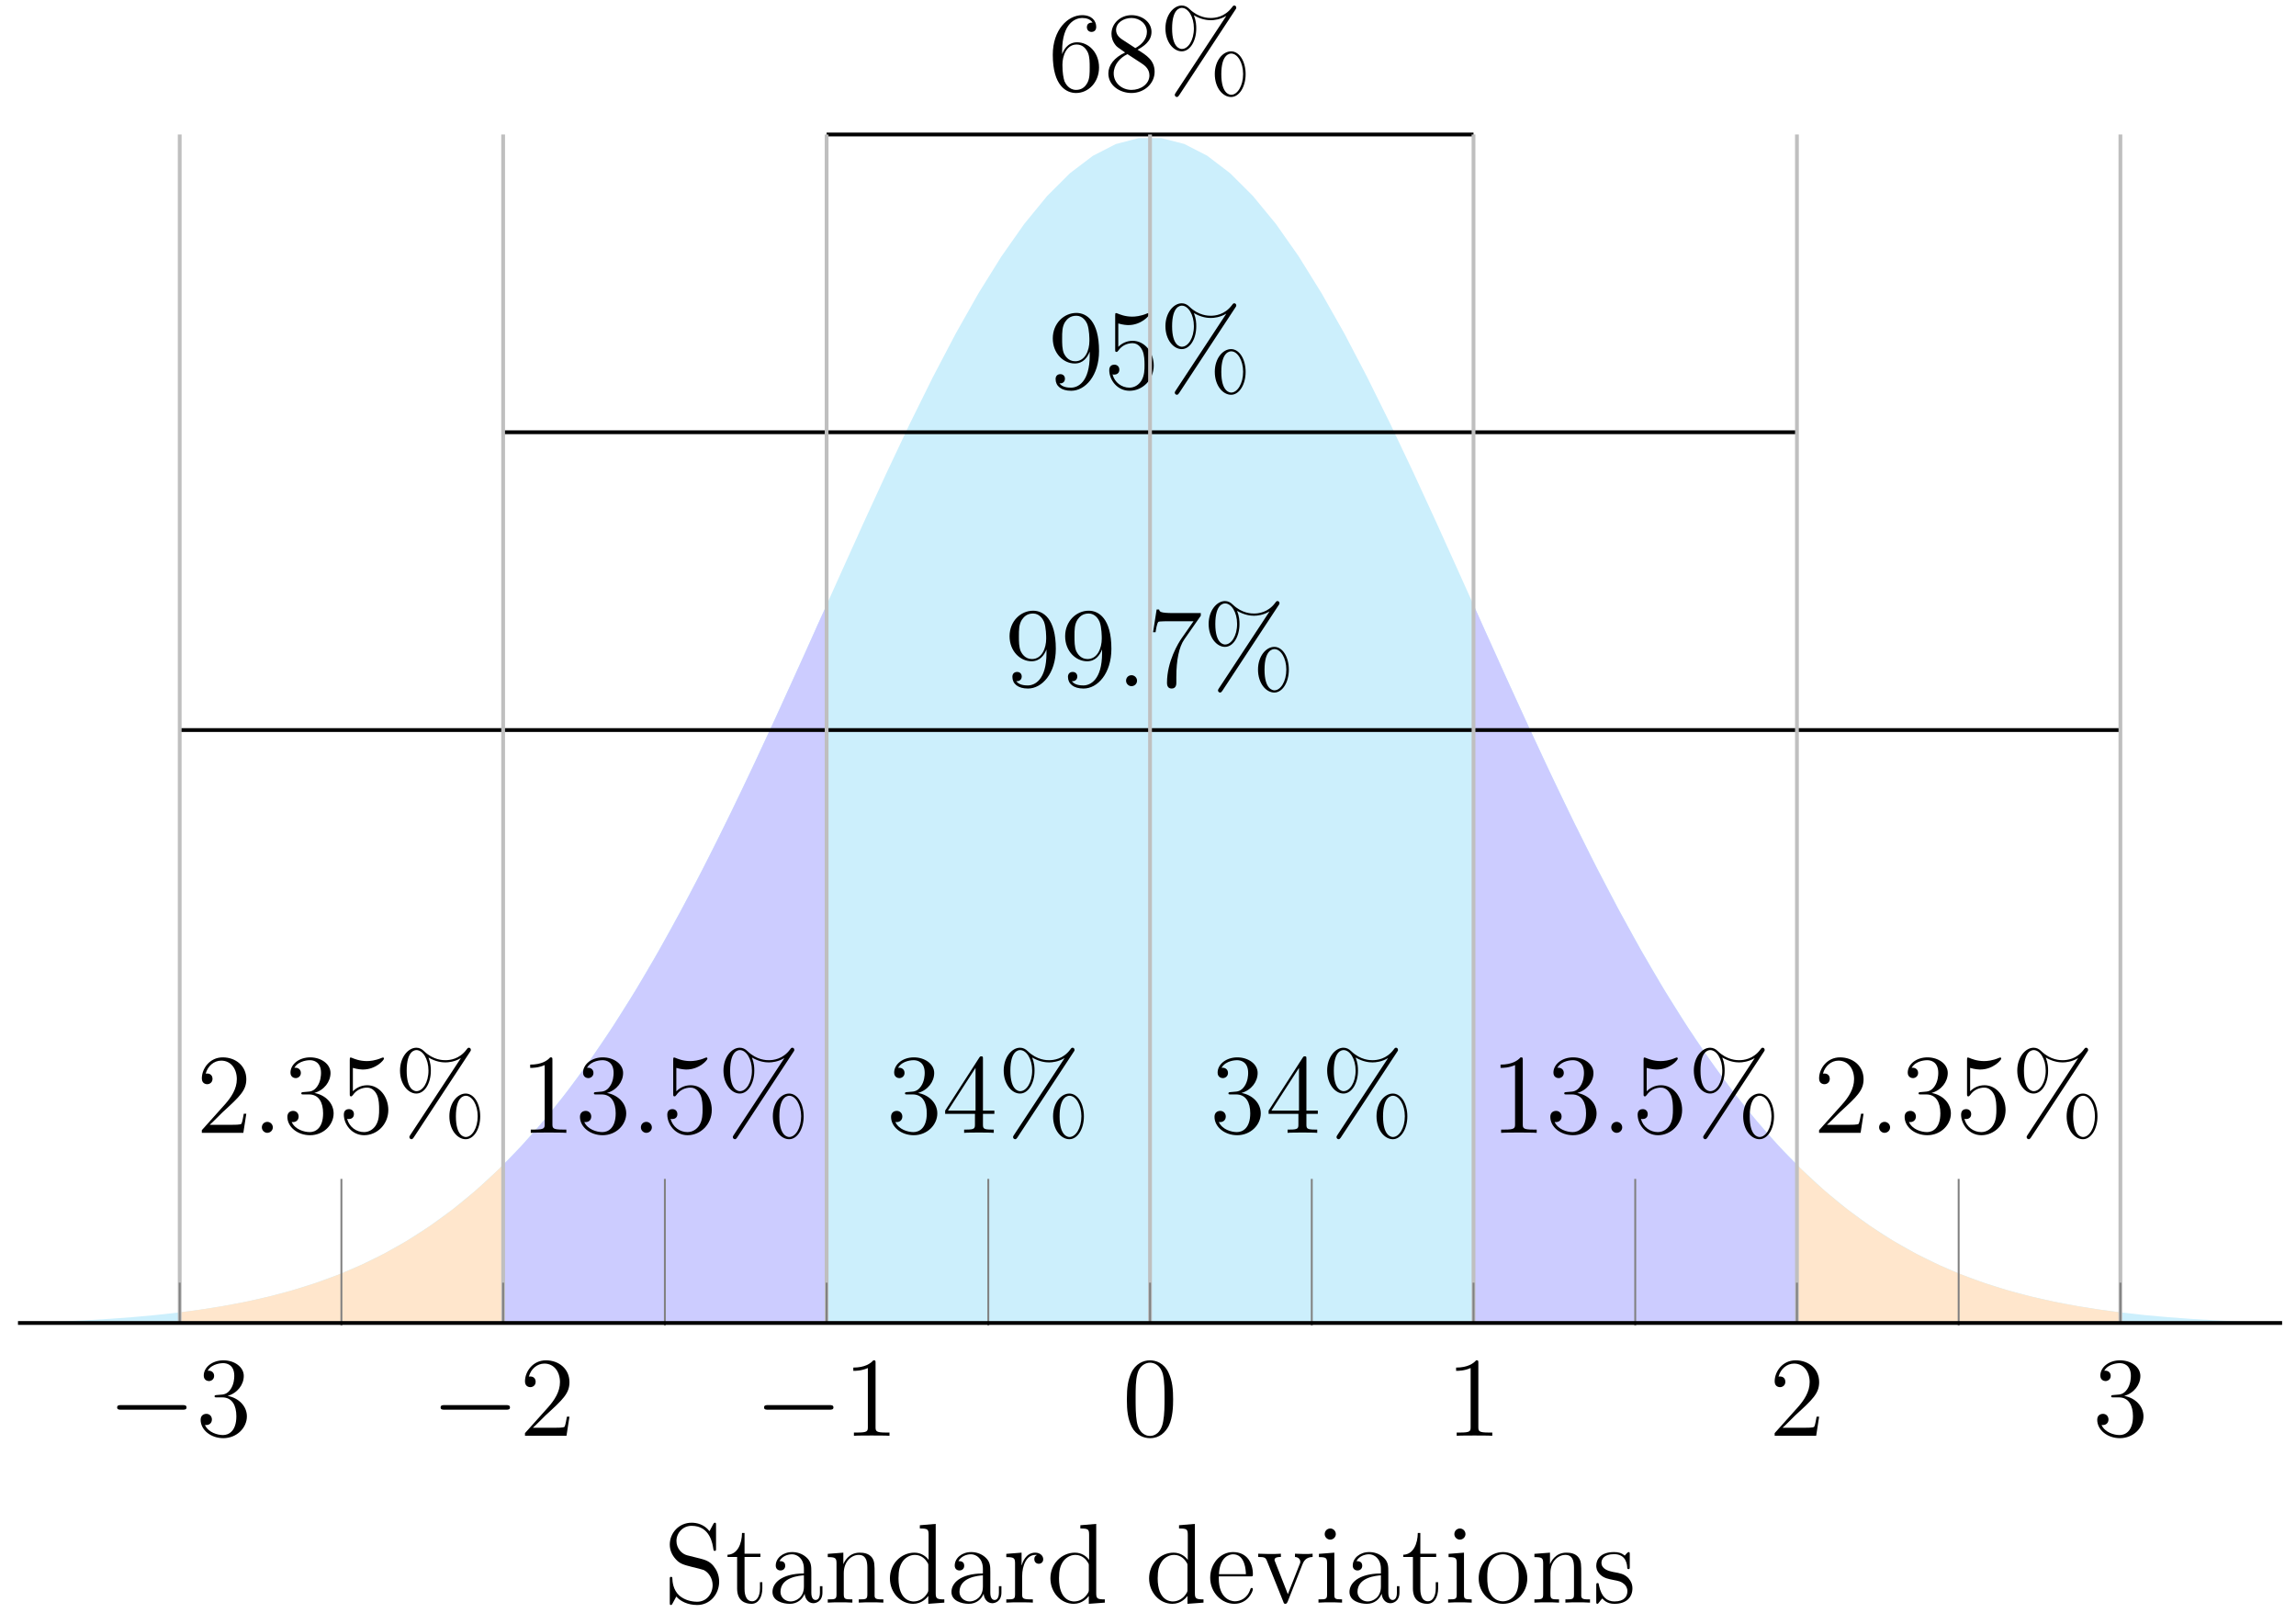 <?xml version="1.0" encoding="UTF-8"?>
<svg xmlns="http://www.w3.org/2000/svg" xmlns:xlink="http://www.w3.org/1999/xlink" width="242pt" height="170pt" viewBox="0 0 242 170" version="1.1">
<defs>
<g>
<symbol overflow="visible" id="glyph0-0">
<path style="stroke:none;" d=""/>
</symbol>
<symbol overflow="visible" id="glyph0-1">
<path style="stroke:none;" d="M 5.359 -2.438 C 5.359 -4.031 4.25 -5.094 3.047 -5.094 C 1.984 -5.094 1.594 -4.172 1.469 -3.844 L 1.469 -4.156 C 1.469 -7.188 2.938 -7.656 3.578 -7.656 C 4.016 -7.656 4.453 -7.531 4.672 -7.172 C 4.531 -7.172 4.078 -7.172 4.078 -6.688 C 4.078 -6.422 4.25 -6.188 4.562 -6.188 C 4.859 -6.188 5.062 -6.375 5.062 -6.719 C 5.062 -7.344 4.609 -7.953 3.578 -7.953 C 2.062 -7.953 0.484 -6.406 0.484 -3.781 C 0.484 -0.484 1.922 0.25 2.938 0.25 C 4.25 0.25 5.359 -0.891 5.359 -2.438 Z M 4.375 -2.453 C 4.375 -1.844 4.375 -1.297 4.141 -0.844 C 3.844 -0.281 3.422 -0.078 2.938 -0.078 C 2.188 -0.078 1.828 -0.734 1.719 -0.984 C 1.609 -1.297 1.5 -1.891 1.5 -2.719 C 1.5 -3.672 1.922 -4.859 3 -4.859 C 3.656 -4.859 4 -4.406 4.188 -4 C 4.375 -3.562 4.375 -2.969 4.375 -2.453 Z M 4.375 -2.453 "/>
</symbol>
<symbol overflow="visible" id="glyph0-2">
<path style="stroke:none;" d="M 5.359 -1.984 C 5.359 -3.203 4.5 -3.734 3.562 -4.312 C 4.156 -4.641 5.031 -5.188 5.031 -6.188 C 5.031 -7.234 4.031 -7.953 2.922 -7.953 C 1.75 -7.953 0.812 -7.078 0.812 -5.984 C 0.812 -5.578 0.938 -5.172 1.266 -4.766 C 1.406 -4.609 1.406 -4.609 2.25 -4.016 C 1.094 -3.484 0.484 -2.672 0.484 -1.812 C 0.484 -0.531 1.703 0.25 2.922 0.25 C 4.25 0.25 5.359 -0.734 5.359 -1.984 Z M 4.547 -6.188 C 4.547 -5.453 4.016 -4.859 3.328 -4.484 L 1.938 -5.391 C 1.781 -5.5 1.297 -5.812 1.297 -6.391 C 1.297 -7.172 2.109 -7.656 2.922 -7.656 C 3.781 -7.656 4.547 -7.047 4.547 -6.188 Z M 4.812 -1.609 C 4.812 -0.688 3.891 -0.078 2.922 -0.078 C 1.906 -0.078 1.047 -0.812 1.047 -1.812 C 1.047 -2.734 1.719 -3.484 2.5 -3.844 L 3.938 -2.906 C 4.25 -2.703 4.812 -2.328 4.812 -1.609 Z M 4.812 -1.609 "/>
</symbol>
<symbol overflow="visible" id="glyph0-3">
<path style="stroke:none;" d="M 8.109 -8.734 C 8.109 -8.891 8 -8.969 7.906 -8.969 C 7.781 -8.969 7.75 -8.906 7.656 -8.781 C 6.891 -7.75 5.875 -7.656 5.422 -7.656 C 5.188 -7.656 4.156 -7.656 3.188 -8.594 C 2.938 -8.844 2.672 -8.969 2.359 -8.969 C 1.5 -8.969 0.641 -7.969 0.641 -6.562 C 0.641 -5.109 1.5 -4.141 2.359 -4.141 C 3.234 -4.141 3.891 -5.219 3.891 -6.547 C 3.891 -6.891 3.875 -7.344 3.641 -7.938 C 4.406 -7.484 5.078 -7.422 5.422 -7.422 C 5.75 -7.422 6.406 -7.484 7.047 -7.875 L 7.047 -7.859 L 1.719 0.234 C 1.656 0.344 1.625 0.375 1.625 0.438 C 1.625 0.578 1.734 0.672 1.859 0.672 C 1.953 0.672 2.016 0.578 2.078 0.5 L 8.016 -8.531 C 8.094 -8.641 8.109 -8.672 8.109 -8.734 Z M 9.094 -1.734 C 9.094 -3.109 8.422 -4.141 7.562 -4.141 C 6.688 -4.141 5.844 -3.156 5.844 -1.75 C 5.844 -0.281 6.703 0.672 7.562 0.672 C 8.422 0.672 9.094 -0.406 9.094 -1.734 Z M 3.641 -6.562 C 3.641 -5.297 3.031 -4.391 2.375 -4.391 C 2.219 -4.391 1.344 -4.469 1.344 -6.547 C 1.344 -8.656 2.203 -8.719 2.375 -8.719 C 3.031 -8.719 3.641 -7.797 3.641 -6.562 Z M 8.828 -1.75 C 8.828 -0.484 8.219 0.438 7.578 0.438 C 7.406 0.438 6.531 0.344 6.531 -1.734 C 6.531 -3.844 7.406 -3.906 7.578 -3.906 C 8.234 -3.906 8.828 -2.969 8.828 -1.75 Z M 8.828 -1.75 "/>
</symbol>
<symbol overflow="visible" id="glyph0-4">
<path style="stroke:none;" d="M 5.359 -3.938 C 5.359 -7.141 4.016 -7.953 2.969 -7.953 C 1.656 -7.953 0.484 -6.844 0.484 -5.266 C 0.484 -3.688 1.609 -2.625 2.797 -2.625 C 3.688 -2.625 4.141 -3.266 4.375 -3.875 L 4.375 -3.484 C 4.375 -0.656 3.125 -0.078 2.406 -0.078 C 2.109 -0.078 1.484 -0.109 1.188 -0.531 L 1.25 -0.531 C 1.344 -0.5 1.766 -0.578 1.766 -1.016 C 1.766 -1.281 1.594 -1.5 1.281 -1.5 C 0.969 -1.5 0.781 -1.297 0.781 -0.984 C 0.781 -0.25 1.375 0.25 2.422 0.25 C 3.906 0.25 5.359 -1.344 5.359 -3.938 Z M 4.344 -5.016 C 4.344 -4 3.891 -2.859 2.844 -2.859 C 2.094 -2.859 1.766 -3.469 1.656 -3.688 C 1.469 -4.141 1.469 -4.719 1.469 -5.266 C 1.469 -5.922 1.469 -6.5 1.781 -7 C 2 -7.312 2.312 -7.656 2.969 -7.656 C 3.641 -7.656 4 -7.062 4.109 -6.797 C 4.344 -6.203 4.344 -5.188 4.344 -5.016 Z M 4.344 -5.016 "/>
</symbol>
<symbol overflow="visible" id="glyph0-5">
<path style="stroke:none;" d="M 5.266 -2.406 C 5.266 -3.828 4.297 -5.016 3.047 -5.016 C 2.359 -5.016 1.844 -4.703 1.531 -4.375 L 1.531 -6.844 C 2.047 -6.688 2.469 -6.672 2.594 -6.672 C 3.938 -6.672 4.812 -7.656 4.812 -7.828 C 4.812 -7.875 4.781 -7.938 4.703 -7.938 C 4.703 -7.938 4.656 -7.938 4.547 -7.891 C 3.891 -7.609 3.312 -7.562 3 -7.562 C 2.219 -7.562 1.656 -7.812 1.422 -7.906 C 1.344 -7.938 1.297 -7.938 1.297 -7.938 C 1.203 -7.938 1.203 -7.859 1.203 -7.672 L 1.203 -4.125 C 1.203 -3.906 1.203 -3.844 1.344 -3.844 C 1.406 -3.844 1.422 -3.844 1.547 -4 C 1.875 -4.484 2.438 -4.766 3.031 -4.766 C 3.672 -4.766 3.984 -4.188 4.078 -3.984 C 4.281 -3.516 4.297 -2.922 4.297 -2.469 C 4.297 -2.016 4.297 -1.344 3.953 -0.797 C 3.688 -0.375 3.234 -0.078 2.703 -0.078 C 1.906 -0.078 1.141 -0.609 0.922 -1.484 C 0.984 -1.453 1.047 -1.453 1.109 -1.453 C 1.312 -1.453 1.641 -1.562 1.641 -1.969 C 1.641 -2.312 1.406 -2.5 1.109 -2.5 C 0.891 -2.5 0.578 -2.391 0.578 -1.922 C 0.578 -0.906 1.406 0.25 2.719 0.25 C 4.078 0.25 5.266 -0.891 5.266 -2.406 Z M 5.266 -2.406 "/>
</symbol>
<symbol overflow="visible" id="glyph0-6">
<path style="stroke:none;" d="M 2.203 -0.578 C 2.203 -0.906 1.922 -1.156 1.625 -1.156 C 1.281 -1.156 1.047 -0.891 1.047 -0.578 C 1.047 -0.234 1.344 0 1.609 0 C 1.938 0 2.203 -0.25 2.203 -0.578 Z M 2.203 -0.578 "/>
</symbol>
<symbol overflow="visible" id="glyph0-7">
<path style="stroke:none;" d="M 5.672 -7.422 L 5.672 -7.703 L 2.797 -7.703 C 1.344 -7.703 1.328 -7.859 1.281 -8.078 L 1.016 -8.078 L 0.641 -5.688 L 0.906 -5.688 C 0.938 -5.906 1.047 -6.641 1.203 -6.781 C 1.297 -6.844 2.203 -6.844 2.359 -6.844 L 4.906 -6.844 L 3.641 -5.031 C 3.312 -4.562 2.109 -2.609 2.109 -0.359 C 2.109 -0.234 2.109 0.25 2.594 0.25 C 3.094 0.25 3.094 -0.219 3.094 -0.375 L 3.094 -0.969 C 3.094 -2.75 3.375 -4.141 3.938 -4.938 Z M 5.672 -7.422 "/>
</symbol>
<symbol overflow="visible" id="glyph0-8">
<path style="stroke:none;" d="M 5.359 -2.047 C 5.359 -3.141 4.469 -4 3.328 -4.203 C 4.359 -4.5 5.031 -5.375 5.031 -6.312 C 5.031 -7.25 4.047 -7.953 2.891 -7.953 C 1.703 -7.953 0.812 -7.219 0.812 -6.344 C 0.812 -5.875 1.188 -5.766 1.359 -5.766 C 1.609 -5.766 1.906 -5.953 1.906 -6.312 C 1.906 -6.688 1.609 -6.859 1.344 -6.859 C 1.281 -6.859 1.25 -6.859 1.219 -6.844 C 1.672 -7.656 2.797 -7.656 2.859 -7.656 C 3.25 -7.656 4.031 -7.484 4.031 -6.312 C 4.031 -6.078 4 -5.422 3.641 -4.906 C 3.281 -4.375 2.875 -4.344 2.562 -4.328 L 2.203 -4.297 C 2 -4.281 1.953 -4.266 1.953 -4.156 C 1.953 -4.047 2.016 -4.047 2.219 -4.047 L 2.766 -4.047 C 3.797 -4.047 4.25 -3.203 4.25 -2.062 C 4.25 -0.484 3.438 -0.078 2.844 -0.078 C 2.266 -0.078 1.297 -0.344 0.938 -1.141 C 1.328 -1.078 1.672 -1.297 1.672 -1.719 C 1.672 -2.062 1.422 -2.312 1.094 -2.312 C 0.797 -2.312 0.484 -2.141 0.484 -1.688 C 0.484 -0.625 1.547 0.25 2.875 0.25 C 4.297 0.25 5.359 -0.844 5.359 -2.047 Z M 5.359 -2.047 "/>
</symbol>
<symbol overflow="visible" id="glyph0-9">
<path style="stroke:none;" d="M 5.516 -2 L 5.516 -2.344 L 4.312 -2.344 L 4.312 -7.781 C 4.312 -8.016 4.312 -8.062 4.141 -8.062 C 4.047 -8.062 4.016 -8.062 3.922 -7.922 L 0.328 -2.344 L 0.328 -2 L 3.469 -2 L 3.469 -0.906 C 3.469 -0.469 3.438 -0.344 2.562 -0.344 L 2.328 -0.344 L 2.328 0 C 2.609 -0.031 3.547 -0.031 3.891 -0.031 C 4.219 -0.031 5.172 -0.031 5.453 0 L 5.453 -0.344 L 5.219 -0.344 C 4.344 -0.344 4.312 -0.469 4.312 -0.906 L 4.312 -2 Z M 3.531 -2.344 L 0.625 -2.344 L 3.531 -6.844 Z M 3.531 -2.344 "/>
</symbol>
<symbol overflow="visible" id="glyph0-10">
<path style="stroke:none;" d="M 4.906 0 L 4.906 -0.344 L 4.531 -0.344 C 3.484 -0.344 3.438 -0.484 3.438 -0.922 L 3.438 -7.656 C 3.438 -7.938 3.438 -7.953 3.203 -7.953 C 2.922 -7.625 2.312 -7.188 1.094 -7.188 L 1.094 -6.844 C 1.359 -6.844 1.953 -6.844 2.625 -7.141 L 2.625 -0.922 C 2.625 -0.484 2.578 -0.344 1.531 -0.344 L 1.156 -0.344 L 1.156 0 C 1.484 -0.031 2.641 -0.031 3.031 -0.031 C 3.438 -0.031 4.578 -0.031 4.906 0 Z M 4.906 0 "/>
</symbol>
<symbol overflow="visible" id="glyph0-11">
<path style="stroke:none;" d="M 5.266 -2.016 L 5 -2.016 C 4.953 -1.812 4.859 -1.141 4.75 -0.953 C 4.656 -0.844 3.984 -0.844 3.625 -0.844 L 1.406 -0.844 C 1.734 -1.125 2.469 -1.891 2.766 -2.172 C 4.594 -3.844 5.266 -4.469 5.266 -5.656 C 5.266 -7.031 4.172 -7.953 2.781 -7.953 C 1.406 -7.953 0.578 -6.766 0.578 -5.734 C 0.578 -5.125 1.109 -5.125 1.141 -5.125 C 1.406 -5.125 1.703 -5.312 1.703 -5.688 C 1.703 -6.031 1.484 -6.25 1.141 -6.25 C 1.047 -6.25 1.016 -6.25 0.984 -6.234 C 1.203 -7.047 1.859 -7.609 2.625 -7.609 C 3.641 -7.609 4.266 -6.75 4.266 -5.656 C 4.266 -4.641 3.688 -3.75 3 -2.984 L 0.578 -0.281 L 0.578 0 L 4.953 0 Z M 5.266 -2.016 "/>
</symbol>
<symbol overflow="visible" id="glyph0-12">
<path style="stroke:none;" d="M 5.844 -2.203 C 5.844 -2.922 5.562 -3.469 5.25 -3.859 C 4.812 -4.406 4.266 -4.531 3.797 -4.656 L 2.484 -4.984 C 1.875 -5.141 1.344 -5.734 1.344 -6.5 C 1.344 -7.344 2.016 -8.094 2.938 -8.094 C 4.906 -8.094 5.156 -6.156 5.234 -5.641 C 5.266 -5.5 5.266 -5.453 5.375 -5.453 C 5.516 -5.453 5.516 -5.516 5.516 -5.719 L 5.516 -8.141 C 5.516 -8.359 5.516 -8.422 5.391 -8.422 C 5.359 -8.422 5.312 -8.422 5.219 -8.266 L 4.828 -7.531 C 4.25 -8.266 3.469 -8.422 2.938 -8.422 C 1.609 -8.422 0.641 -7.344 0.641 -6.125 C 0.641 -5.562 0.844 -5.031 1.297 -4.547 C 1.703 -4.094 2.125 -3.984 2.969 -3.766 C 3.391 -3.672 4.047 -3.5 4.219 -3.438 C 4.781 -3.156 5.156 -2.516 5.156 -1.844 C 5.156 -0.938 4.516 -0.094 3.531 -0.094 C 2.984 -0.094 2.25 -0.234 1.656 -0.734 C 0.969 -1.359 0.922 -2.219 0.906 -2.625 C 0.891 -2.719 0.781 -2.719 0.781 -2.719 C 0.641 -2.719 0.641 -2.656 0.641 -2.438 L 0.641 -0.031 C 0.641 0.188 0.641 0.25 0.766 0.25 C 0.844 0.25 0.844 0.234 0.938 0.078 L 1.328 -0.641 C 1.75 -0.156 2.516 0.25 3.531 0.25 C 4.875 0.25 5.844 -0.891 5.844 -2.203 Z M 5.844 -2.203 "/>
</symbol>
<symbol overflow="visible" id="glyph0-13">
<path style="stroke:none;" d="M 3.891 -1.484 L 3.891 -2.156 L 3.641 -2.156 L 3.641 -1.5 C 3.641 -0.641 3.281 -0.141 2.828 -0.141 C 2.016 -0.141 2.016 -1.25 2.016 -1.453 L 2.016 -4.812 L 3.688 -4.812 L 3.688 -5.156 L 2.016 -5.156 L 2.016 -7.344 L 1.75 -7.344 C 1.734 -6.234 1.297 -5.078 0.219 -5.047 L 0.219 -4.812 L 1.234 -4.812 L 1.234 -1.484 C 1.234 -0.156 2.109 0.125 2.75 0.125 C 3.5 0.125 3.891 -0.625 3.891 -1.484 Z M 3.891 -1.484 "/>
</symbol>
<symbol overflow="visible" id="glyph0-14">
<path style="stroke:none;" d="M 5.672 -1.062 L 5.672 -1.734 L 5.406 -1.734 L 5.406 -1.062 C 5.406 -0.375 5.109 -0.281 4.953 -0.281 C 4.5 -0.281 4.5 -0.922 4.5 -1.094 L 4.5 -3.188 C 4.5 -3.844 4.5 -4.312 3.969 -4.781 C 3.547 -5.156 3.016 -5.328 2.484 -5.328 C 1.5 -5.328 0.75 -4.688 0.75 -3.906 C 0.75 -3.562 0.984 -3.391 1.25 -3.391 C 1.547 -3.391 1.75 -3.594 1.75 -3.891 C 1.75 -4.375 1.312 -4.375 1.141 -4.375 C 1.406 -4.875 1.984 -5.094 2.469 -5.094 C 3.016 -5.094 3.719 -4.641 3.719 -3.562 L 3.719 -3.078 C 1.312 -3.047 0.406 -2.047 0.406 -1.125 C 0.406 -0.172 1.5 0.125 2.234 0.125 C 3.031 0.125 3.562 -0.359 3.797 -0.938 C 3.844 -0.375 4.203 0.062 4.719 0.062 C 4.969 0.062 5.672 -0.109 5.672 -1.062 Z M 3.719 -1.688 C 3.719 -0.516 2.844 -0.125 2.328 -0.125 C 1.75 -0.125 1.25 -0.547 1.25 -1.125 C 1.25 -2.703 3.281 -2.844 3.719 -2.875 Z M 3.719 -1.688 "/>
</symbol>
<symbol overflow="visible" id="glyph0-15">
<path style="stroke:none;" d="M 6.234 0 L 6.234 -0.344 C 5.625 -0.344 5.328 -0.344 5.312 -0.703 L 5.312 -2.906 C 5.312 -4.016 5.312 -4.344 5.047 -4.734 C 4.703 -5.203 4.141 -5.266 3.734 -5.266 C 2.562 -5.266 2.109 -4.281 2.016 -4.047 L 2.016 -5.266 L 0.375 -5.141 L 0.375 -4.797 C 1.188 -4.797 1.297 -4.703 1.297 -4.125 L 1.297 -0.891 C 1.297 -0.344 1.156 -0.344 0.375 -0.344 L 0.375 0 C 0.688 -0.031 1.344 -0.031 1.672 -0.031 C 2.016 -0.031 2.672 -0.031 2.969 0 L 2.969 -0.344 C 2.219 -0.344 2.062 -0.344 2.062 -0.891 L 2.062 -3.109 C 2.062 -4.359 2.891 -5.031 3.641 -5.031 C 4.375 -5.031 4.547 -4.422 4.547 -3.688 L 4.547 -0.891 C 4.547 -0.344 4.406 -0.344 3.641 -0.344 L 3.641 0 C 3.938 -0.031 4.594 -0.031 4.922 -0.031 C 5.266 -0.031 5.922 -0.031 6.234 0 Z M 6.234 0 "/>
</symbol>
<symbol overflow="visible" id="glyph0-16">
<path style="stroke:none;" d="M 6.156 0 L 6.156 -0.344 C 5.344 -0.344 5.25 -0.438 5.25 -1.016 L 5.25 -8.297 L 3.578 -8.156 L 3.578 -7.812 C 4.406 -7.812 4.5 -7.734 4.5 -7.141 L 4.5 -4.5 C 4.25 -4.859 3.734 -5.266 3 -5.266 C 1.609 -5.266 0.422 -4.094 0.422 -2.562 C 0.422 -1.047 1.547 0.125 2.875 0.125 C 3.781 0.125 4.297 -0.484 4.469 -0.703 L 4.469 0.125 Z M 4.469 -1.406 C 4.469 -1.188 4.469 -1.141 4.297 -0.891 C 4.016 -0.469 3.531 -0.125 2.922 -0.125 C 2.625 -0.125 1.328 -0.234 1.328 -2.562 C 1.328 -3.422 1.469 -3.891 1.734 -4.297 C 1.969 -4.656 2.453 -5.031 3.047 -5.031 C 3.797 -5.031 4.203 -4.5 4.328 -4.297 C 4.469 -4.094 4.469 -4.078 4.469 -3.859 Z M 4.469 -1.406 "/>
</symbol>
<symbol overflow="visible" id="glyph0-17">
<path style="stroke:none;" d="M 4.219 -4.578 C 4.219 -4.938 3.891 -5.266 3.375 -5.266 C 2.359 -5.266 2.016 -4.172 1.953 -3.938 L 1.938 -3.938 L 1.938 -5.266 L 0.328 -5.141 L 0.328 -4.797 C 1.141 -4.797 1.25 -4.703 1.25 -4.125 L 1.25 -0.891 C 1.25 -0.344 1.109 -0.344 0.328 -0.344 L 0.328 0 C 0.672 -0.031 1.328 -0.031 1.688 -0.031 C 2.016 -0.031 2.859 -0.031 3.125 0 L 3.125 -0.344 L 2.891 -0.344 C 2.016 -0.344 2 -0.484 2 -0.906 L 2 -2.781 C 2 -3.938 2.469 -5.031 3.391 -5.031 C 3.484 -5.031 3.516 -5.031 3.562 -5.016 C 3.469 -4.969 3.281 -4.906 3.281 -4.578 C 3.281 -4.234 3.547 -4.094 3.734 -4.094 C 3.984 -4.094 4.219 -4.25 4.219 -4.578 Z M 4.219 -4.578 "/>
</symbol>
<symbol overflow="visible" id="glyph0-18">
<path style="stroke:none;" d="M 4.859 -1.422 C 4.859 -1.5 4.812 -1.547 4.734 -1.547 C 4.641 -1.547 4.609 -1.484 4.594 -1.422 C 4.281 -0.422 3.484 -0.141 2.969 -0.141 C 2.469 -0.141 1.266 -0.484 1.266 -2.547 L 1.266 -2.766 L 4.578 -2.766 C 4.844 -2.766 4.859 -2.766 4.859 -3 C 4.859 -4.203 4.219 -5.328 2.766 -5.328 C 1.406 -5.328 0.359 -4.094 0.359 -2.625 C 0.359 -1.047 1.578 0.125 2.906 0.125 C 4.328 0.125 4.859 -1.172 4.859 -1.422 Z M 4.125 -3 L 1.281 -3 C 1.375 -4.875 2.422 -5.094 2.766 -5.094 C 4.047 -5.094 4.109 -3.406 4.125 -3 Z M 4.125 -3 "/>
</symbol>
<symbol overflow="visible" id="glyph0-19">
<path style="stroke:none;" d="M 5.953 -4.812 L 5.953 -5.156 C 5.609 -5.125 5.438 -5.125 5.062 -5.125 L 4.094 -5.156 L 4.094 -4.812 C 4.594 -4.781 4.656 -4.422 4.656 -4.297 C 4.656 -4.188 4.625 -4.125 4.562 -3.984 L 3.344 -0.891 L 2.016 -4.266 C 1.953 -4.438 1.938 -4.438 1.938 -4.5 C 1.938 -4.812 2.391 -4.812 2.609 -4.812 L 2.609 -5.156 C 2.312 -5.125 1.688 -5.125 1.359 -5.125 L 0.219 -5.156 L 0.219 -4.812 C 0.891 -4.812 1 -4.75 1.141 -4.391 L 2.859 -0.109 C 2.922 0.062 2.938 0.125 3.078 0.125 C 3.172 0.125 3.234 0.094 3.328 -0.109 L 4.875 -4.016 C 4.984 -4.281 5.188 -4.797 5.953 -4.812 Z M 5.953 -4.812 "/>
</symbol>
<symbol overflow="visible" id="glyph0-20">
<path style="stroke:none;" d="M 2.875 0 L 2.875 -0.344 C 2.109 -0.344 2.062 -0.406 2.062 -0.875 L 2.062 -5.266 L 0.438 -5.141 L 0.438 -4.797 C 1.188 -4.797 1.297 -4.719 1.297 -4.141 L 1.297 -0.891 C 1.297 -0.344 1.172 -0.344 0.391 -0.344 L 0.391 0 C 0.734 -0.031 1.297 -0.031 1.656 -0.031 C 1.781 -0.031 2.469 -0.031 2.875 0 Z M 2.219 -7.219 C 2.219 -7.578 1.922 -7.812 1.641 -7.812 C 1.297 -7.812 1.047 -7.547 1.047 -7.219 C 1.047 -6.906 1.312 -6.641 1.625 -6.641 C 1.984 -6.641 2.219 -6.938 2.219 -7.219 Z M 2.219 -7.219 "/>
</symbol>
<symbol overflow="visible" id="glyph0-21">
<path style="stroke:none;" d="M 5.484 -2.562 C 5.484 -4.094 4.312 -5.328 2.922 -5.328 C 1.5 -5.328 0.359 -4.062 0.359 -2.562 C 0.359 -1.031 1.547 0.125 2.922 0.125 C 4.328 0.125 5.484 -1.047 5.484 -2.562 Z M 4.578 -2.672 C 4.578 -2.25 4.578 -1.5 4.266 -0.938 C 3.938 -0.375 3.375 -0.141 2.922 -0.141 C 2.484 -0.141 1.953 -0.328 1.609 -0.922 C 1.281 -1.453 1.266 -2.156 1.266 -2.672 C 1.266 -3.125 1.266 -3.844 1.641 -4.391 C 1.969 -4.906 2.5 -5.094 2.922 -5.094 C 3.375 -5.094 3.891 -4.875 4.203 -4.406 C 4.578 -3.859 4.578 -3.109 4.578 -2.672 Z M 4.578 -2.672 "/>
</symbol>
<symbol overflow="visible" id="glyph0-22">
<path style="stroke:none;" d="M 4.203 -1.516 C 4.203 -2.156 3.812 -2.547 3.703 -2.656 C 3.281 -3.031 2.953 -3.094 2.156 -3.234 C 1.812 -3.312 0.938 -3.484 0.938 -4.203 C 0.938 -4.562 1.188 -5.109 2.266 -5.109 C 3.562 -5.109 3.641 -4 3.656 -3.641 C 3.672 -3.531 3.75 -3.531 3.797 -3.531 C 3.922 -3.531 3.922 -3.594 3.922 -3.812 L 3.922 -5.062 C 3.922 -5.266 3.922 -5.328 3.797 -5.328 C 3.703 -5.328 3.484 -5.062 3.391 -4.953 C 3.031 -5.266 2.656 -5.328 2.266 -5.328 C 0.828 -5.328 0.391 -4.547 0.391 -3.891 C 0.391 -3.75 0.391 -3.328 0.844 -2.922 C 1.234 -2.578 1.641 -2.5 2.188 -2.391 C 2.844 -2.266 3 -2.219 3.297 -1.984 C 3.516 -1.812 3.672 -1.547 3.672 -1.203 C 3.672 -0.688 3.375 -0.125 2.312 -0.125 C 1.531 -0.125 0.953 -0.578 0.688 -1.766 C 0.641 -1.984 0.641 -2.016 0.641 -2.016 C 0.609 -2.062 0.562 -2.062 0.531 -2.062 C 0.391 -2.062 0.391 -2 0.391 -1.781 L 0.391 -0.156 C 0.391 0.062 0.391 0.125 0.516 0.125 C 0.578 0.125 0.578 0.109 0.781 -0.141 C 0.844 -0.234 0.844 -0.25 1.031 -0.438 C 1.484 0.125 2.125 0.125 2.328 0.125 C 3.578 0.125 4.203 -0.578 4.203 -1.516 Z M 4.203 -1.516 "/>
</symbol>
<symbol overflow="visible" id="glyph1-0">
<path style="stroke:none;" d=""/>
</symbol>
<symbol overflow="visible" id="glyph1-1">
<path style="stroke:none;" d="M 7.875 -2.75 C 8.078 -2.75 8.297 -2.75 8.297 -2.984 C 8.297 -3.234 8.078 -3.234 7.875 -3.234 L 1.406 -3.234 C 1.203 -3.234 0.984 -3.234 0.984 -2.984 C 0.984 -2.75 1.203 -2.75 1.406 -2.75 Z M 7.875 -2.75 "/>
</symbol>
<symbol overflow="visible" id="glyph2-0">
<path style="stroke:none;" d=""/>
</symbol>
<symbol overflow="visible" id="glyph2-1">
<path style="stroke:none;" d="M 2.203 -4.297 C 2 -4.281 1.953 -4.266 1.953 -4.156 C 1.953 -4.047 2.016 -4.047 2.219 -4.047 L 2.766 -4.047 C 3.797 -4.047 4.25 -3.203 4.25 -2.062 C 4.25 -0.484 3.438 -0.078 2.844 -0.078 C 2.266 -0.078 1.297 -0.344 0.938 -1.141 C 1.328 -1.078 1.672 -1.297 1.672 -1.719 C 1.672 -2.062 1.422 -2.312 1.094 -2.312 C 0.797 -2.312 0.484 -2.141 0.484 -1.688 C 0.484 -0.625 1.547 0.25 2.875 0.25 C 4.297 0.25 5.359 -0.844 5.359 -2.047 C 5.359 -3.141 4.469 -4 3.328 -4.203 C 4.359 -4.5 5.031 -5.375 5.031 -6.312 C 5.031 -7.25 4.047 -7.953 2.891 -7.953 C 1.703 -7.953 0.812 -7.219 0.812 -6.344 C 0.812 -5.875 1.188 -5.766 1.359 -5.766 C 1.609 -5.766 1.906 -5.953 1.906 -6.312 C 1.906 -6.688 1.609 -6.859 1.344 -6.859 C 1.281 -6.859 1.25 -6.859 1.219 -6.844 C 1.672 -7.656 2.797 -7.656 2.859 -7.656 C 3.25 -7.656 4.031 -7.484 4.031 -6.312 C 4.031 -6.078 4 -5.422 3.641 -4.906 C 3.281 -4.375 2.875 -4.344 2.562 -4.328 Z M 2.203 -4.297 "/>
</symbol>
<symbol overflow="visible" id="glyph2-2">
<path style="stroke:none;" d="M 5.266 -2.016 L 5 -2.016 C 4.953 -1.812 4.859 -1.141 4.75 -0.953 C 4.656 -0.844 3.984 -0.844 3.625 -0.844 L 1.406 -0.844 C 1.734 -1.125 2.469 -1.891 2.766 -2.172 C 4.594 -3.844 5.266 -4.469 5.266 -5.656 C 5.266 -7.031 4.172 -7.953 2.781 -7.953 C 1.406 -7.953 0.578 -6.766 0.578 -5.734 C 0.578 -5.125 1.109 -5.125 1.141 -5.125 C 1.406 -5.125 1.703 -5.312 1.703 -5.688 C 1.703 -6.031 1.484 -6.25 1.141 -6.25 C 1.047 -6.25 1.016 -6.25 0.984 -6.234 C 1.203 -7.047 1.859 -7.609 2.625 -7.609 C 3.641 -7.609 4.266 -6.75 4.266 -5.656 C 4.266 -4.641 3.688 -3.75 3 -2.984 L 0.578 -0.281 L 0.578 0 L 4.953 0 Z M 5.266 -2.016 "/>
</symbol>
<symbol overflow="visible" id="glyph2-3">
<path style="stroke:none;" d="M 3.438 -7.656 C 3.438 -7.938 3.438 -7.953 3.203 -7.953 C 2.922 -7.625 2.312 -7.188 1.094 -7.188 L 1.094 -6.844 C 1.359 -6.844 1.953 -6.844 2.625 -7.141 L 2.625 -0.922 C 2.625 -0.484 2.578 -0.344 1.531 -0.344 L 1.156 -0.344 L 1.156 0 C 1.484 -0.031 2.641 -0.031 3.031 -0.031 C 3.438 -0.031 4.578 -0.031 4.906 0 L 4.906 -0.344 L 4.531 -0.344 C 3.484 -0.344 3.438 -0.484 3.438 -0.922 Z M 3.438 -7.656 "/>
</symbol>
<symbol overflow="visible" id="glyph2-4">
<path style="stroke:none;" d="M 5.359 -3.828 C 5.359 -4.812 5.297 -5.781 4.859 -6.688 C 4.375 -7.688 3.516 -7.953 2.922 -7.953 C 2.234 -7.953 1.391 -7.609 0.938 -6.609 C 0.609 -5.859 0.484 -5.109 0.484 -3.828 C 0.484 -2.672 0.578 -1.797 1 -0.938 C 1.469 -0.031 2.297 0.25 2.922 0.25 C 3.953 0.25 4.547 -0.375 4.906 -1.062 C 5.328 -1.953 5.359 -3.125 5.359 -3.828 Z M 2.922 0.016 C 2.531 0.016 1.75 -0.203 1.531 -1.5 C 1.406 -2.219 1.406 -3.125 1.406 -3.969 C 1.406 -4.953 1.406 -5.828 1.594 -6.531 C 1.797 -7.344 2.406 -7.703 2.922 -7.703 C 3.375 -7.703 4.062 -7.438 4.297 -6.406 C 4.453 -5.719 4.453 -4.781 4.453 -3.969 C 4.453 -3.172 4.453 -2.266 4.312 -1.531 C 4.094 -0.219 3.328 0.016 2.922 0.016 Z M 2.922 0.016 "/>
</symbol>
</g>
</defs>
<g id="surface1">
<path style=" stroke:none;fill-rule:nonzero;fill:rgb(80%,93.567%,98.746%);fill-opacity:1;" d="M 1.895 139.418 L 4.305 139.344 L 6.715 139.246 L 9.125 139.129 L 11.535 138.984 L 13.945 138.805 L 16.355 138.586 L 18.766 138.32 L 21.18 138.004 L 23.59 137.617 L 26 137.16 L 28.41 136.613 L 30.82 135.969 L 33.23 135.211 L 35.641 134.328 L 38.051 133.305 L 40.461 132.121 L 42.871 130.762 L 45.281 129.211 L 47.695 127.457 L 50.105 125.48 L 52.516 123.262 L 54.926 120.785 L 57.336 118.055 L 59.746 115.051 L 62.156 111.766 L 64.566 108.211 L 66.977 104.379 L 69.387 100.273 L 71.797 95.902 L 74.211 91.293 L 76.621 86.473 L 79.031 81.465 L 81.441 76.293 L 83.852 71.008 L 86.262 65.66 L 88.672 60.301 L 91.082 54.965 L 93.492 49.73 L 95.902 44.637 L 98.312 39.766 L 100.723 35.168 L 103.137 30.898 L 105.547 27.027 L 107.957 23.598 L 110.367 20.656 L 112.777 18.25 L 115.188 16.422 L 117.598 15.184 L 120.008 14.555 L 122.418 14.555 L 124.828 15.172 L 127.238 16.41 L 129.652 18.25 L 132.062 20.656 L 134.473 23.586 L 136.883 27.016 L 139.293 30.898 L 141.703 35.156 L 144.113 39.766 L 146.523 44.637 L 148.934 49.719 L 151.344 54.953 L 153.754 60.289 L 156.168 65.66 L 158.578 71.008 L 160.988 76.277 L 163.398 81.449 L 165.809 86.461 L 168.219 91.281 L 170.629 95.891 L 173.039 100.258 L 175.449 104.367 L 177.859 108.199 L 180.27 111.766 L 182.68 115.051 L 185.094 118.055 L 187.504 120.785 L 189.914 123.25 L 192.324 125.48 L 194.734 127.453 L 197.145 129.211 L 199.555 130.758 L 201.965 132.117 L 204.375 133.301 L 206.785 134.328 L 209.195 135.211 L 211.609 135.969 L 214.02 136.613 L 216.43 137.156 L 218.84 137.617 L 221.25 138 L 223.66 138.32 L 226.07 138.586 L 228.48 138.805 L 230.891 138.984 L 233.301 139.129 L 235.711 139.246 L 238.125 139.344 L 240.535 139.418 Z M 1.895 139.418 "/>
<path style=" stroke:none;fill-rule:nonzero;fill:rgb(100%,89.999%,79.999%);fill-opacity:1;" d="M 18.941 138.301 L 19.629 138.215 L 19.973 138.168 L 20.316 138.125 L 20.66 138.074 L 21.008 138.027 L 21.695 137.926 L 22.039 137.871 L 22.383 137.82 L 22.727 137.762 L 23.07 137.707 L 23.418 137.648 L 23.762 137.586 L 24.105 137.527 L 24.449 137.461 L 24.793 137.398 L 25.48 137.266 L 25.828 137.195 L 26.172 137.121 L 26.516 137.051 L 26.859 136.973 L 27.203 136.898 L 27.547 136.82 L 27.891 136.738 L 28.238 136.656 L 28.926 136.484 L 29.613 136.305 L 29.957 136.211 L 30.305 136.117 L 30.648 136.02 L 31.336 135.816 L 32.023 135.605 L 32.367 135.496 L 32.715 135.387 L 33.746 135.035 L 34.09 134.914 L 34.434 134.789 L 34.777 134.66 L 35.125 134.531 L 35.469 134.398 L 35.812 134.262 L 36.5 133.98 L 36.844 133.836 L 37.188 133.688 L 37.535 133.535 L 37.879 133.383 L 38.223 133.227 L 38.566 133.062 L 38.91 132.902 L 39.254 132.734 L 39.598 132.562 L 39.945 132.387 L 40.289 132.211 L 40.633 132.031 L 41.32 131.656 L 41.664 131.465 L 42.012 131.27 L 42.355 131.07 L 42.699 130.867 L 43.043 130.66 L 43.387 130.449 L 44.074 130.012 L 44.422 129.789 L 44.766 129.562 L 45.109 129.332 L 45.797 128.855 L 46.484 128.363 L 46.832 128.109 L 47.176 127.852 L 47.52 127.59 L 48.207 127.059 L 48.551 126.781 L 48.895 126.492 L 49.242 126.219 L 49.586 125.918 L 49.93 125.629 L 50.617 125.027 L 50.961 124.719 L 51.309 124.402 L 51.652 124.078 L 51.996 123.762 L 52.34 123.426 L 52.684 123.102 L 53.027 122.75 L 53.027 139.418 L 18.941 139.418 Z M 18.941 138.301 "/>
<path style=" stroke:none;fill-rule:nonzero;fill:rgb(100%,89.999%,79.999%);fill-opacity:1;" d="M 189.398 122.75 L 189.742 123.086 L 190.09 123.426 L 190.434 123.754 L 191.121 124.402 L 191.465 124.719 L 191.809 125.016 L 192.156 125.328 L 192.5 125.629 L 193.188 126.207 L 193.531 126.492 L 193.875 126.781 L 194.219 127.059 L 194.566 127.32 L 194.91 127.586 L 195.254 127.848 L 195.598 128.105 L 195.941 128.359 L 196.285 128.609 L 196.629 128.852 L 196.977 129.094 L 197.32 129.328 L 198.008 129.789 L 198.352 130.012 L 198.695 130.23 L 199.039 130.445 L 199.387 130.656 L 199.73 130.863 L 200.074 131.066 L 200.418 131.266 L 201.105 131.656 L 201.453 131.844 L 202.141 132.211 L 202.828 132.562 L 203.516 132.898 L 203.863 133.062 L 204.551 133.383 L 205.238 133.688 L 205.582 133.836 L 205.926 133.98 L 206.273 134.121 L 206.617 134.262 L 207.648 134.66 L 208.336 134.91 L 208.684 135.035 L 209.371 135.27 L 210.059 135.496 L 210.402 135.605 L 210.746 135.711 L 211.094 135.816 L 211.781 136.02 L 212.125 136.113 L 212.469 136.211 L 212.812 136.305 L 213.16 136.395 L 213.504 136.484 L 214.191 136.656 L 214.535 136.738 L 214.879 136.816 L 215.223 136.898 L 215.57 136.973 L 216.602 137.195 L 216.945 137.262 L 217.289 137.332 L 217.633 137.398 L 217.98 137.461 L 219.012 137.648 L 219.355 137.707 L 220.043 137.816 L 220.391 137.871 L 220.734 137.926 L 221.422 138.027 L 222.109 138.121 L 222.457 138.168 L 222.801 138.215 L 223.488 138.301 L 223.488 139.418 L 189.398 139.418 Z M 189.398 122.75 "/>
<path style=" stroke:none;fill-rule:nonzero;fill:rgb(79.999%,79.999%,100%);fill-opacity:1;" d="M 53.031 122.75 L 53.375 122.41 L 53.719 122.062 L 54.066 121.699 L 54.754 120.973 L 55.098 120.605 L 55.441 120.219 L 55.785 119.848 L 56.133 119.457 L 56.477 119.07 L 56.82 118.668 L 57.164 118.254 L 57.508 117.852 L 57.852 117.441 L 58.195 117.016 L 58.543 116.59 L 58.887 116.152 L 59.23 115.727 L 59.574 115.273 L 59.918 114.824 L 60.262 114.371 L 60.605 113.91 L 60.953 113.445 L 61.297 112.969 L 61.641 112.496 L 61.984 112.02 L 62.328 111.531 L 62.672 111.031 L 63.016 110.527 L 63.363 110.027 L 63.707 109.516 L 64.051 109 L 64.395 108.473 L 64.738 107.949 L 65.426 106.871 L 65.773 106.32 L 66.461 105.219 L 67.148 104.094 L 67.492 103.516 L 67.84 102.941 L 68.527 101.762 L 68.871 101.176 L 69.215 100.574 L 69.559 99.961 L 69.902 99.359 L 70.25 98.73 L 70.594 98.117 L 70.938 97.492 L 71.281 96.852 L 71.625 96.227 L 71.969 95.578 L 72.312 94.938 L 72.66 94.285 L 73.004 93.625 L 73.348 92.973 L 73.691 92.309 L 74.723 90.281 L 75.07 89.602 L 75.758 88.227 L 76.102 87.523 L 76.445 86.824 L 76.789 86.121 L 77.137 85.422 L 77.824 83.992 L 78.168 83.281 L 79.199 81.102 L 79.547 80.375 L 80.234 78.898 L 80.578 78.156 L 80.922 77.422 L 81.266 76.668 L 81.609 75.93 L 81.957 75.176 L 82.301 74.426 L 82.645 73.664 L 82.988 72.91 L 83.332 72.16 L 83.676 71.395 L 84.02 70.633 L 84.367 69.879 L 85.055 68.355 L 85.742 66.824 L 86.086 66.047 L 86.43 65.285 L 86.777 64.523 L 87.121 63.758 L 87.121 139.418 L 53.031 139.418 Z M 53.031 122.75 "/>
<path style=" stroke:none;fill-rule:nonzero;fill:rgb(79.999%,79.999%,100%);fill-opacity:1;" d="M 155.309 63.746 L 155.652 64.508 L 155.996 65.273 L 156.34 66.047 L 156.684 66.812 L 157.031 67.578 L 157.375 68.34 L 157.719 69.105 L 158.062 69.867 L 158.406 70.633 L 158.75 71.395 L 159.094 72.148 L 159.441 72.91 L 159.785 73.664 L 160.473 75.164 L 160.816 75.918 L 161.16 76.668 L 161.504 77.406 L 161.852 78.145 L 162.539 79.621 L 162.883 80.363 L 163.227 81.086 L 163.57 81.812 L 163.914 82.543 L 164.262 83.266 L 164.949 84.695 L 165.293 85.406 L 165.637 86.109 L 165.98 86.824 L 166.328 87.512 L 166.672 88.211 L 167.016 88.902 L 167.359 89.59 L 167.703 90.281 L 168.391 91.633 L 168.738 92.297 L 169.426 93.625 L 169.77 94.273 L 170.457 95.578 L 170.801 96.215 L 171.148 96.852 L 171.492 97.48 L 172.18 98.73 L 172.523 99.348 L 172.867 99.961 L 173.211 100.562 L 173.559 101.16 L 173.902 101.762 L 174.246 102.352 L 174.59 102.926 L 174.934 103.516 L 175.277 104.082 L 175.625 104.656 L 175.969 105.219 L 177 106.871 L 177.344 107.41 L 177.688 107.938 L 178.035 108.473 L 178.379 108.988 L 178.723 109.516 L 179.066 110.016 L 179.41 110.527 L 179.754 111.031 L 180.098 111.516 L 180.445 112.004 L 180.789 112.496 L 181.133 112.969 L 181.477 113.445 L 181.82 113.91 L 182.164 114.371 L 182.508 114.824 L 182.855 115.273 L 183.199 115.711 L 183.543 116.152 L 183.887 116.59 L 184.23 117.016 L 184.574 117.426 L 184.918 117.844 L 185.266 118.254 L 185.609 118.656 L 185.953 119.055 L 186.297 119.457 L 186.641 119.848 L 186.984 120.219 L 187.332 120.598 L 187.676 120.973 L 188.363 121.699 L 188.707 122.047 L 189.395 122.75 L 189.395 139.418 L 155.309 139.418 Z M 155.309 63.746 "/>
<path style="fill:none;stroke-width:0.399;stroke-linecap:butt;stroke-linejoin:miter;stroke:rgb(0%,0%,0%);stroke-opacity:1;stroke-miterlimit:10;" d="M 85.231 125.246 L 153.415 125.246 " transform="matrix(1,0,0,-1,1.894,139.418)"/>
<path style="fill:none;stroke-width:0.399;stroke-linecap:butt;stroke-linejoin:miter;stroke:rgb(0%,0%,0%);stroke-opacity:1;stroke-miterlimit:10;" d="M 51.137 93.867 L 187.504 93.867 " transform="matrix(1,0,0,-1,1.894,139.418)"/>
<path style="fill:none;stroke-width:0.399;stroke-linecap:butt;stroke-linejoin:miter;stroke:rgb(0%,0%,0%);stroke-opacity:1;stroke-miterlimit:10;" d="M 17.047 62.484 L 221.598 62.484 " transform="matrix(1,0,0,-1,1.894,139.418)"/>
<g style="fill:rgb(0%,0%,0%);fill-opacity:1;">
  <use xlink:href="#glyph0-1" x="110.48" y="9.551"/>
  <use xlink:href="#glyph0-2" x="116.338" y="9.551"/>
  <use xlink:href="#glyph0-3" x="122.196" y="9.551"/>
</g>
<path style="fill:none;stroke-width:0.199;stroke-linecap:butt;stroke-linejoin:miter;stroke:rgb(50%,50%,50%);stroke-opacity:1;stroke-miterlimit:10;" d="M 119.321 109.555 L 119.321 125.016 " transform="matrix(1,0,0,-1,1.894,139.418)"/>
<g style="fill:rgb(0%,0%,0%);fill-opacity:1;">
  <use xlink:href="#glyph0-4" x="110.48" y="40.93"/>
  <use xlink:href="#glyph0-5" x="116.338" y="40.93"/>
  <use xlink:href="#glyph0-3" x="122.196" y="40.93"/>
</g>
<path style="fill:none;stroke-width:0.199;stroke-linecap:butt;stroke-linejoin:miter;stroke:rgb(50%,50%,50%);stroke-opacity:1;stroke-miterlimit:10;" d="M 119.321 78.176 L 119.321 93.633 " transform="matrix(1,0,0,-1,1.894,139.418)"/>
<g style="fill:rgb(0%,0%,0%);fill-opacity:1;">
  <use xlink:href="#glyph0-4" x="105.925" y="72.31"/>
  <use xlink:href="#glyph0-4" x="111.783" y="72.31"/>
  <use xlink:href="#glyph0-6" x="117.641" y="72.31"/>
  <use xlink:href="#glyph0-7" x="120.893" y="72.31"/>
  <use xlink:href="#glyph0-3" x="126.751" y="72.31"/>
</g>
<path style="fill:none;stroke-width:0.199;stroke-linecap:butt;stroke-linejoin:miter;stroke:rgb(50%,50%,50%);stroke-opacity:1;stroke-miterlimit:10;" d="M 119.321 46.797 L 119.321 62.254 " transform="matrix(1,0,0,-1,1.894,139.418)"/>
<g style="fill:rgb(0%,0%,0%);fill-opacity:1;">
  <use xlink:href="#glyph0-8" x="93.434" y="119.38"/>
  <use xlink:href="#glyph0-9" x="99.292" y="119.38"/>
  <use xlink:href="#glyph0-3" x="105.15" y="119.38"/>
</g>
<path style="fill:none;stroke-width:0.199;stroke-linecap:butt;stroke-linejoin:miter;stroke:rgb(50%,50%,50%);stroke-opacity:1;stroke-miterlimit:10;" d="M 102.274 -0.273 L 102.274 15.184 " transform="matrix(1,0,0,-1,1.894,139.418)"/>
<g style="fill:rgb(0%,0%,0%);fill-opacity:1;">
  <use xlink:href="#glyph0-8" x="127.526" y="119.38"/>
  <use xlink:href="#glyph0-9" x="133.384" y="119.38"/>
  <use xlink:href="#glyph0-3" x="139.242" y="119.38"/>
</g>
<path style="fill:none;stroke-width:0.199;stroke-linecap:butt;stroke-linejoin:miter;stroke:rgb(50%,50%,50%);stroke-opacity:1;stroke-miterlimit:10;" d="M 136.368 -0.273 L 136.368 15.184 " transform="matrix(1,0,0,-1,1.894,139.418)"/>
<g style="fill:rgb(0%,0%,0%);fill-opacity:1;">
  <use xlink:href="#glyph0-10" x="157.063" y="119.38"/>
  <use xlink:href="#glyph0-8" x="162.921" y="119.38"/>
  <use xlink:href="#glyph0-6" x="168.779" y="119.38"/>
  <use xlink:href="#glyph0-5" x="172.031" y="119.38"/>
  <use xlink:href="#glyph0-3" x="177.889" y="119.38"/>
</g>
<path style="fill:none;stroke-width:0.199;stroke-linecap:butt;stroke-linejoin:miter;stroke:rgb(50%,50%,50%);stroke-opacity:1;stroke-miterlimit:10;" d="M 170.461 -0.273 L 170.461 15.184 " transform="matrix(1,0,0,-1,1.894,139.418)"/>
<g style="fill:rgb(0%,0%,0%);fill-opacity:1;">
  <use xlink:href="#glyph0-10" x="54.787" y="119.38"/>
  <use xlink:href="#glyph0-8" x="60.645" y="119.38"/>
  <use xlink:href="#glyph0-6" x="66.503" y="119.38"/>
  <use xlink:href="#glyph0-5" x="69.755" y="119.38"/>
  <use xlink:href="#glyph0-3" x="75.613" y="119.38"/>
</g>
<path style="fill:none;stroke-width:0.199;stroke-linecap:butt;stroke-linejoin:miter;stroke:rgb(50%,50%,50%);stroke-opacity:1;stroke-miterlimit:10;" d="M 68.184 -0.273 L 68.184 15.184 " transform="matrix(1,0,0,-1,1.894,139.418)"/>
<g style="fill:rgb(0%,0%,0%);fill-opacity:1;">
  <use xlink:href="#glyph0-11" x="191.155" y="119.38"/>
  <use xlink:href="#glyph0-6" x="197.013" y="119.38"/>
  <use xlink:href="#glyph0-8" x="200.265" y="119.38"/>
  <use xlink:href="#glyph0-5" x="206.123" y="119.38"/>
  <use xlink:href="#glyph0-3" x="211.981" y="119.38"/>
</g>
<path style="fill:none;stroke-width:0.199;stroke-linecap:butt;stroke-linejoin:miter;stroke:rgb(50%,50%,50%);stroke-opacity:1;stroke-miterlimit:10;" d="M 204.551 -0.273 L 204.551 15.184 " transform="matrix(1,0,0,-1,1.894,139.418)"/>
<g style="fill:rgb(0%,0%,0%);fill-opacity:1;">
  <use xlink:href="#glyph0-11" x="20.695" y="119.38"/>
  <use xlink:href="#glyph0-6" x="26.553" y="119.38"/>
  <use xlink:href="#glyph0-8" x="29.805" y="119.38"/>
  <use xlink:href="#glyph0-5" x="35.663" y="119.38"/>
  <use xlink:href="#glyph0-3" x="41.521" y="119.38"/>
</g>
<path style="fill:none;stroke-width:0.199;stroke-linecap:butt;stroke-linejoin:miter;stroke:rgb(50%,50%,50%);stroke-opacity:1;stroke-miterlimit:10;" d="M 34.09 -0.273 L 34.09 15.184 " transform="matrix(1,0,0,-1,1.894,139.418)"/>
<path style="fill:none;stroke-width:0.399;stroke-linecap:butt;stroke-linejoin:miter;stroke:rgb(75%,75%,75%);stroke-opacity:1;stroke-miterlimit:10;" d="M 17.047 0 L 17.047 125.246 M 51.137 0 L 51.137 125.246 M 85.231 0 L 85.231 125.246 M 119.321 0 L 119.321 125.246 M 153.415 0 L 153.415 125.246 M 187.504 0 L 187.504 125.246 M 221.598 0 L 221.598 125.246 " transform="matrix(1,0,0,-1,1.894,139.418)"/>
<path style="fill:none;stroke-width:0.199;stroke-linecap:butt;stroke-linejoin:miter;stroke:rgb(50%,50%,50%);stroke-opacity:1;stroke-miterlimit:10;" d="M 17.047 0 L 17.047 4.25 M 51.137 0 L 51.137 4.25 M 85.231 0 L 85.231 4.25 M 119.321 0 L 119.321 4.25 M 153.415 0 L 153.415 4.25 M 187.504 0 L 187.504 4.25 M 221.598 0 L 221.598 4.25 " transform="matrix(1,0,0,-1,1.894,139.418)"/>
<path style="fill:none;stroke-width:0.399;stroke-linecap:butt;stroke-linejoin:miter;stroke:rgb(0%,0%,0%);stroke-opacity:1;stroke-miterlimit:10;" d="M 0.001 0 L 238.641 0 " transform="matrix(1,0,0,-1,1.894,139.418)"/>
<g style="fill:rgb(0%,0%,0%);fill-opacity:1;">
  <use xlink:href="#glyph1-1" x="11.364" y="151.306"/>
</g>
<g style="fill:rgb(0%,0%,0%);fill-opacity:1;">
  <use xlink:href="#glyph2-1" x="20.663" y="151.306"/>
</g>
<g style="fill:rgb(0%,0%,0%);fill-opacity:1;">
  <use xlink:href="#glyph1-1" x="45.456" y="151.306"/>
</g>
<g style="fill:rgb(0%,0%,0%);fill-opacity:1;">
  <use xlink:href="#glyph2-2" x="54.755" y="151.306"/>
</g>
<g style="fill:rgb(0%,0%,0%);fill-opacity:1;">
  <use xlink:href="#glyph1-1" x="79.548" y="151.306"/>
</g>
<g style="fill:rgb(0%,0%,0%);fill-opacity:1;">
  <use xlink:href="#glyph2-3" x="88.847" y="151.306"/>
</g>
<g style="fill:rgb(0%,0%,0%);fill-opacity:1;">
  <use xlink:href="#glyph2-4" x="118.289" y="151.306"/>
</g>
<g style="fill:rgb(0%,0%,0%);fill-opacity:1;">
  <use xlink:href="#glyph2-3" x="152.381" y="151.306"/>
</g>
<g style="fill:rgb(0%,0%,0%);fill-opacity:1;">
  <use xlink:href="#glyph2-2" x="186.473" y="151.306"/>
</g>
<g style="fill:rgb(0%,0%,0%);fill-opacity:1;">
  <use xlink:href="#glyph2-1" x="220.565" y="151.306"/>
</g>
<g style="fill:rgb(0%,0%,0%);fill-opacity:1;">
  <use xlink:href="#glyph0-12" x="69.955" y="168.888"/>
  <use xlink:href="#glyph0-13" x="76.459" y="168.888"/>
  <use xlink:href="#glyph0-14" x="81.014" y="168.888"/>
  <use xlink:href="#glyph0-15" x="86.872" y="168.888"/>
  <use xlink:href="#glyph0-16" x="93.375" y="168.888"/>
  <use xlink:href="#glyph0-14" x="99.879" y="168.888"/>
  <use xlink:href="#glyph0-17" x="105.737" y="168.888"/>
  <use xlink:href="#glyph0-16" x="110.292" y="168.888"/>
</g>
<g style="fill:rgb(0%,0%,0%);fill-opacity:1;">
  <use xlink:href="#glyph0-16" x="120.693" y="168.888"/>
  <use xlink:href="#glyph0-18" x="127.196" y="168.888"/>
  <use xlink:href="#glyph0-19" x="132.397" y="168.888"/>
  <use xlink:href="#glyph0-20" x="138.578" y="168.888"/>
  <use xlink:href="#glyph0-14" x="141.83" y="168.888"/>
  <use xlink:href="#glyph0-13" x="147.688" y="168.888"/>
  <use xlink:href="#glyph0-20" x="152.243" y="168.888"/>
  <use xlink:href="#glyph0-21" x="155.494" y="168.888"/>
  <use xlink:href="#glyph0-15" x="161.353" y="168.888"/>
  <use xlink:href="#glyph0-22" x="167.856" y="168.888"/>
</g>
</g>
</svg>
